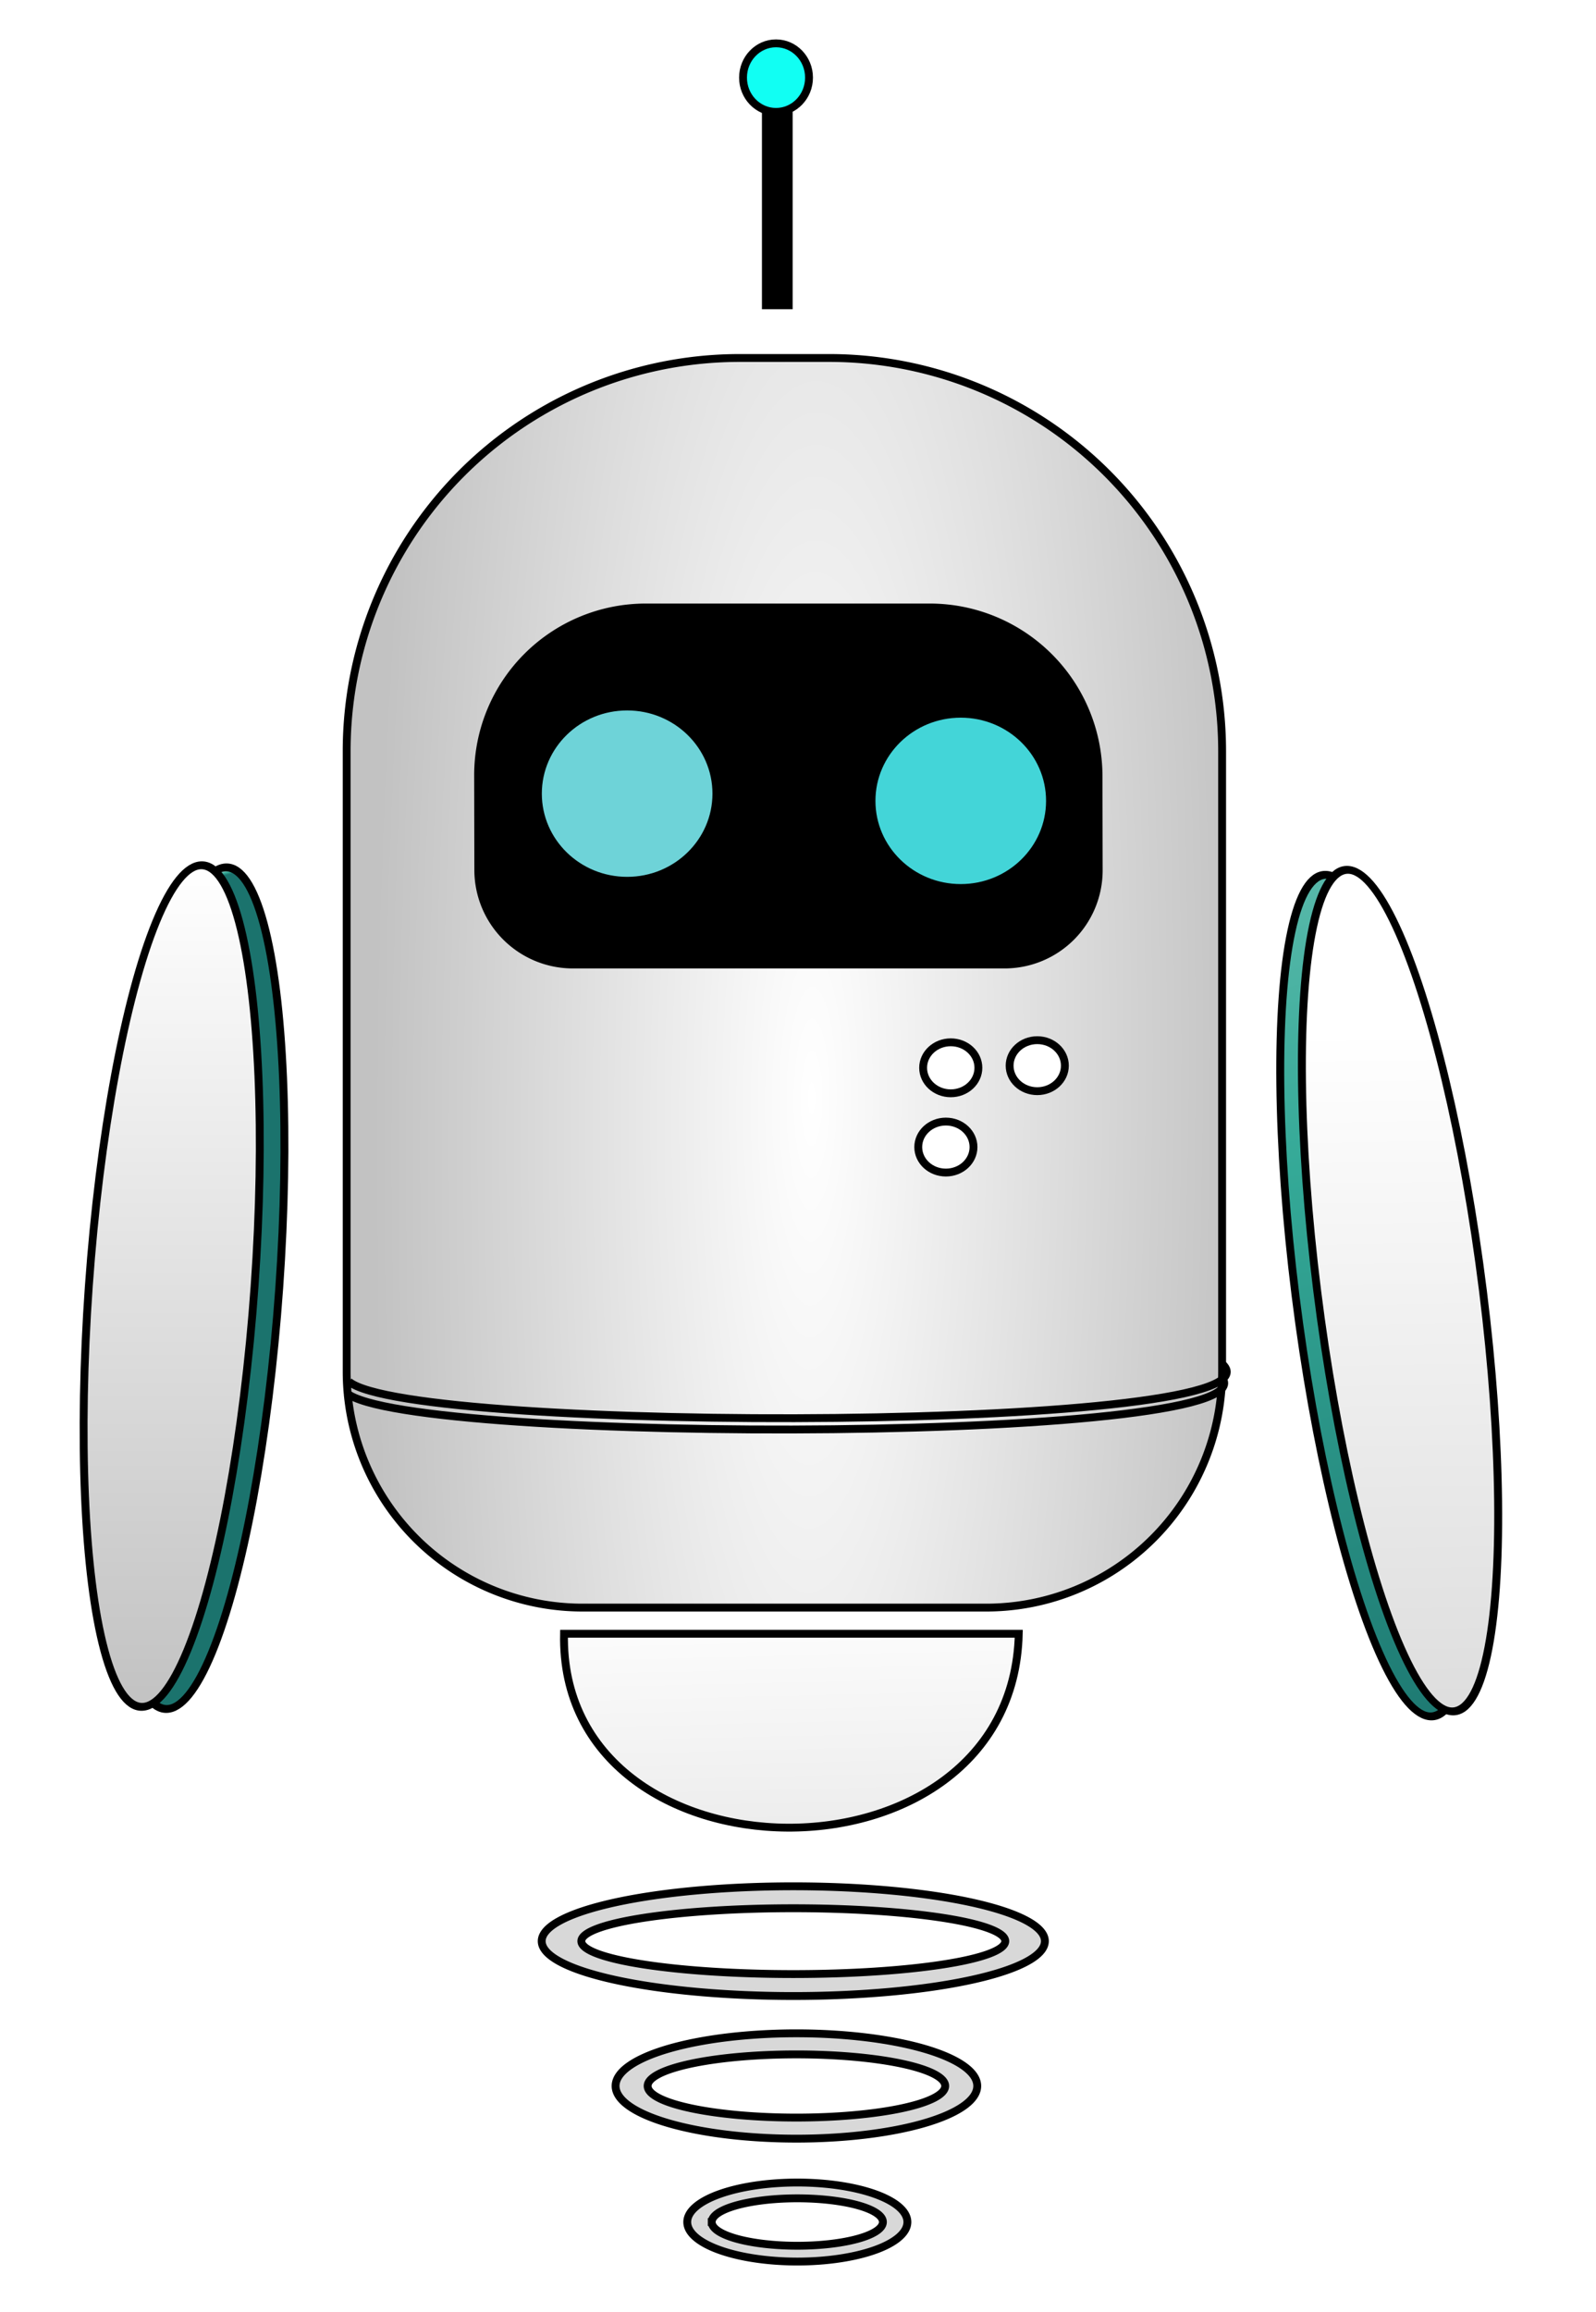 <?xml version="1.0" encoding="utf-8"?>
<svg viewBox="153 71 203 294" xmlns="http://www.w3.org/2000/svg" xmlns:xlink="http://www.w3.org/1999/xlink">
  <defs>
    <radialGradient id="color-2-0" gradientUnits="userSpaceOnUse" cx="235.953" cy="197.92" r="55.675" gradientTransform="matrix(0.032, -4.441, 1, 0.007, 50.762, 1257.162)" xlink:href="#color-2"/>
    <linearGradient id="color-2">
      <stop style="stop-color: rgb(255, 255, 255);" offset="0"/>
      <stop style="stop-color: rgb(194, 194, 194);" offset="1"/>
    </linearGradient>
    <filter id="drop-shadow-filter-1" color-interpolation-filters="sRGB" x="-50%" y="-50%" width="200%" height="200%">
      <title>Drop shadow</title>
      <feGaussianBlur in="SourceAlpha" stdDeviation="0"/>
      <feOffset dx="0" dy="2"/>
      <feComponentTransfer result="offsetblur">
        <feFuncA id="spread-ctrl" type="linear" slope="1.9"/>
      </feComponentTransfer>
      <feFlood flood-color="rgba(0,0,0,0.4)"/>
      <feComposite in2="offsetblur" operator="in"/>
      <feMerge>
        <feMergeNode/>
        <feMergeNode in="SourceGraphic"/>
      </feMerge>
    </filter>
    <filter id="inner-shadow-filter-3" color-interpolation-filters="sRGB" x="-50%" y="-50%" width="200%" height="200%">
      <feOffset dx="0" dy="0"/>
      <feGaussianBlur stdDeviation="0"/>
      <feComposite operator="out" in="SourceGraphic"/>
      <feComponentTransfer result="choke">
        <feFuncA type="linear" slope="1.26"/>
      </feComponentTransfer>
      <feFlood flood-color="rgba(0,0,0,0.7)" result="color"/>
      <feComposite operator="in" in="color" in2="choke" result="shadow"/>
      <feComposite operator="over" in="shadow" in2="SourceGraphic"/>
    </filter>
    <filter id="drop-shadow-filter-0" color-interpolation-filters="sRGB" x="-50%" y="-50%" width="200%" height="200%">
      <feGaussianBlur in="SourceAlpha" stdDeviation="0"/>
      <feOffset dx="10" dy="10"/>
      <feComponentTransfer result="offsetblur">
        <feFuncA id="spread-ctrl" type="linear" slope="1"/>
      </feComponentTransfer>
      <feFlood flood-color="rgba(0,0,0,0.3)"/>
      <feComposite in2="offsetblur" operator="in"/>
      <feMerge>
        <feMergeNode/>
        <feMergeNode in="SourceGraphic"/>
      </feMerge>
    </filter>
    <linearGradient id="color-2-3" gradientUnits="userSpaceOnUse" x1="253.657" y1="278.769" x2="253.657" y2="303.431" gradientTransform="matrix(1, -0.024, 0.102, 4.211, -27.649, -895.662)" xlink:href="#color-2"/>
    <filter id="inner-shadow-filter-0" color-interpolation-filters="sRGB" x="-50%" y="-50%" width="200%" height="200%">
      <feOffset dx="0" dy="0"/>
      <feGaussianBlur stdDeviation="9"/>
      <feComposite operator="out" in="SourceGraphic"/>
      <feComponentTransfer result="choke">
        <feFuncA type="linear" slope="2"/>
      </feComponentTransfer>
      <feFlood flood-color="rgba(0,0,0,0.7)" result="color"/>
      <feComposite operator="in" in="color" in2="choke" result="shadow"/>
      <feComposite operator="over" in="shadow" in2="SourceGraphic"/>
    </filter>
    <linearGradient id="color-1-2" gradientUnits="userSpaceOnUse" x1="168.351" y1="175.594" x2="168.351" y2="282.622" gradientTransform="matrix(0.953, -0.241, 0.002, 0.009, 7.472, 214.58)" xlink:href="#color-1"/>
    <linearGradient id="color-1">
      <stop style="stop-color: rgb(255, 255, 255);" offset="0"/>
      <stop style="stop-color: rgb(52, 169, 151);" offset="0.71"/>
      <stop style="stop-color: rgb(27, 115, 109);" offset="1"/>
    </linearGradient>
    <filter id="inner-shadow-filter-2" color-interpolation-filters="sRGB" x="-50%" y="-50%" width="200%" height="200%">
      <feOffset dx="0" dy="0"/>
      <feGaussianBlur stdDeviation="10"/>
      <feComposite operator="out" in="SourceGraphic"/>
      <feComponentTransfer result="choke">
        <feFuncA type="linear" slope="2"/>
      </feComponentTransfer>
      <feFlood flood-color="rgba(0,0,0,0.7)" result="color"/>
      <feComposite operator="in" in="color" in2="choke" result="shadow"/>
      <feComposite operator="over" in="shadow" in2="SourceGraphic"/>
    </filter>
    <linearGradient id="color-1-3" gradientUnits="userSpaceOnUse" x1="316.73" y1="176.54" x2="316.73" y2="283.568" gradientTransform="matrix(0.993, -0.289, 0.782, 2.451, -89.557, -346.722)" xlink:href="#color-1"/>
    <filter id="inner-shadow-filter-1" color-interpolation-filters="sRGB" x="-50%" y="-50%" width="200%" height="200%">
      <feOffset dx="0" dy="0"/>
      <feGaussianBlur stdDeviation="10"/>
      <feComposite operator="out" in="SourceGraphic"/>
      <feComponentTransfer result="choke">
        <feFuncA type="linear" slope="2"/>
      </feComponentTransfer>
      <feFlood flood-color="rgba(0,0,0,0.7)" result="color"/>
      <feComposite operator="in" in="color" in2="choke" result="shadow"/>
      <feComposite operator="over" in="shadow" in2="SourceGraphic"/>
    </filter>
    <filter id="drop-shadow-filter-2" color-interpolation-filters="sRGB" x="-50%" y="-50%" width="200%" height="200%">
      <feGaussianBlur in="SourceAlpha" stdDeviation="12"/>
      <feOffset dx="0" dy="339"/>
      <feComponentTransfer result="offsetblur">
        <feFuncA id="spread-ctrl" type="linear" slope="1.56"/>
      </feComponentTransfer>
      <feFlood flood-color="rgba(0,0,0,0.28)"/>
      <feComposite in2="offsetblur" operator="in"/>
      <feMerge>
        <feMergeNode/>
        <feMergeNode in="SourceGraphic"/>
      </feMerge>
    </filter>
    <radialGradient gradientUnits="userSpaceOnUse" cx="251.866" cy="97.073" r="1.453" id="gradient-0">
      <stop offset="0" style="stop-color: rgba(0, 0, 0, 1)"/>
      <stop offset="1" style="stop-color: rgba(0, 0, 0, 1)"/>
    </radialGradient>
    <linearGradient id="color-2-1" gradientUnits="userSpaceOnUse" x1="316.73" y1="176.54" x2="316.73" y2="283.568" gradientTransform="matrix(1.002, -0.014, 0.02, 1.468, -4.56, -57.733)" xlink:href="#color-2"/>
    <filter id="filter-1" color-interpolation-filters="sRGB" x="-50%" y="-50%" width="200%" height="200%">
      <feOffset dx="0" dy="0"/>
      <feGaussianBlur stdDeviation="10"/>
      <feComposite operator="out" in="SourceGraphic"/>
      <feComponentTransfer result="choke">
        <feFuncA type="linear" slope="0.56"/>
      </feComponentTransfer>
      <feFlood flood-color="rgba(0,0,0,0.7)" result="color"/>
      <feComposite operator="in" in="color" in2="choke" result="shadow"/>
      <feComposite operator="over" in="shadow" in2="SourceGraphic"/>
    </filter>
    <linearGradient id="color-2-2" gradientUnits="userSpaceOnUse" x1="168.351" y1="175.594" x2="168.351" y2="282.622" xlink:href="#color-2"/>
    <filter id="filter-2" color-interpolation-filters="sRGB" x="-50%" y="-50%" width="200%" height="200%">
      <feOffset dx="0" dy="0"/>
      <feGaussianBlur stdDeviation="10"/>
      <feComposite operator="out" in="SourceGraphic"/>
      <feComponentTransfer result="choke">
        <feFuncA type="linear" slope="0"/>
      </feComponentTransfer>
      <feFlood flood-color="rgba(0,0,0,0.7)" result="color"/>
      <feComposite operator="in" in="color" in2="choke" result="shadow"/>
      <feComposite operator="over" in="shadow" in2="SourceGraphic"/>
    </filter>
  </defs>
  <g transform="matrix(0.567, 0, 0, 0.567, 329.941, 259.445)"/>
  <path style="stroke: rgb(0, 0, 0); paint-order: fill; fill-rule: nonzero; filter: none; fill: url('#color-2-0');" d="M 247.093 116.526 H 258.444 A 50 50 0 0 1 308.444 166.526 V 245.444 A 30 30 0 0 1 278.444 275.444 H 227.093 A 30 30 0 0 1 197.093 245.444 V 166.526 A 50 50 0 0 1 247.093 116.526 Z"/>
  <path style="stroke: rgb(0, 0, 0); filter: url('#drop-shadow-filter-1');" transform="matrix(1, 0, 0.002, 1, -6.603, -20.439)" d="M 241.41 166.694 H 277.524 A 21.424 21.424 0 0 1 298.948 188.118 V 200.099 A 12 12 0 0 1 286.948 212.099 H 232.034 A 12 12 0 0 1 220.034 200.099 V 188.07 A 21.376 21.376 0 0 1 241.41 166.694 Z"/>
  <ellipse style="stroke: rgb(0, 0, 0); fill: rgb(110, 211, 216);" cx="232.768" cy="171.931" rx="11.351" ry="11.081"/>
  <ellipse style="stroke: rgb(0, 0, 0); fill: rgb(67, 213, 216); filter: url('#inner-shadow-filter-3');" cx="275.201" cy="172.85" rx="11.351" ry="11.081"/>
  <ellipse style="stroke: rgb(0, 0, 0); fill: rgb(255, 255, 255); filter: url('#drop-shadow-filter-0'); isolation: isolate;" cx="263.309" cy="206.877" rx="3.514" ry="3.243"/>
  <ellipse style="stroke: rgb(0, 0, 0); fill: rgb(255, 255, 255);" cx="284.931" cy="206.526" rx="3.514" ry="3.243"/>
  <ellipse style="stroke: rgb(0, 0, 0); fill: rgb(255, 255, 255);" cx="273.93" cy="206.796" rx="3.514" ry="3.243"/>
  <path style="stroke: rgb(0, 0, 0); filter: url('#inner-shadow-filter-0'); fill: url('#color-2-3');" d="M 224.741 278.769 L 282.579 278.769 C 281.809 312.037 224.072 311.263 224.741 278.769 Z"/>
  <ellipse style="stroke: rgb(0, 0, 0); fill: url('#color-1-2'); filter: url('#inner-shadow-filter-2');" cx="168.351" cy="229.108" rx="10.541" ry="53.514" transform="matrix(1, 0, -0.071, 1, 25.89, 5.715)"/>
  <ellipse style="stroke: rgb(0, 0, 0); fill: url('#color-1-3'); filter: url('#inner-shadow-filter-1');" cx="316.73" cy="230.054" rx="10.541" ry="53.514" transform="matrix(1, 0, 0.125, 1, -17.165, 5.715)"/>
  <rect x="241.185" y="109.85" width="22.033" height="4.629" style="stroke: rgb(0, 0, 0); filter: url('#drop-shadow-filter-2');" rx="4.575" ry="4.575"/>
  <rect style="stroke: rgb(0, 0, 0); fill: url('#gradient-0');" x="250.413" y="84.321" width="2.906" height="25.504"/>
  <ellipse style="stroke: rgb(0, 0, 0); fill: rgb(17, 255, 243);" cx="251.705" cy="80.871" rx="4.197" ry="4.359"/>
  <path d="M 253.902 317.864 m -32 0 a 32 6.977 0 1 0 64 0 a 32 6.977 0 1 0 -64 0 Z M 253.902 317.864 m -26.96 0 a 26.96 4.186 0 0 1 53.92 0 a 26.96 4.186 0 0 1 -53.92 0 Z" style="fill: rgb(216, 216, 216); stroke: rgb(0, 0, 0);"/>
  <path d="M 254.298 336.282 m -23 0 a 23 6.698 0 1 0 46 0 a 23 6.698 0 1 0 -46 0 Z M 254.298 336.282 m -18.922 0 a 18.922 4.019 0 0 1 37.844 0 a 18.922 4.019 0 0 1 -37.844 0 Z" style="fill: rgb(216, 216, 216); stroke: rgb(0, 0, 0);"/>
  <path d="M 254.413 353.585 m -14 0 a 14 5.025 0 1 0 28 0 a 14 5.025 0 1 0 -28 0 Z M 254.413 353.585 m -10.885 0 a 10.885 3.015 0 0 1 21.77 0 a 10.885 3.015 0 0 1 -21.77 0 Z" style="fill: rgb(216, 216, 216); stroke: rgb(0, 0, 0);"/>
  <path style="paint-order: stroke; fill: none; stroke: rgb(0, 0, 0);" d="M 197.062 248.14 C 204.925 254.794 317.325 254.544 308.186 245.934"/>
  <path style="paint-order: stroke; fill: none; stroke: rgb(0, 0, 0);" d="M 197.387 246.702 C 205.25 253.356 317.65 253.106 308.511 244.496"/>
  <ellipse style="stroke: rgb(0, 0, 0); filter: url('#filter-1'); fill: url('#color-2-1');" cx="316.73" cy="230.054" rx="10.541" ry="53.514" transform="matrix(1, 0, 0.125, 1, -14.411, 5.078)"/>
  <ellipse style="stroke: rgb(0, 0, 0); filter: url('#filter-2'); fill: url('#color-2-2');" cx="168.351" cy="229.108" rx="10.541" ry="53.514" transform="matrix(1, 0, -0.071, 1, 22.755, 5.446)"/>
</svg>